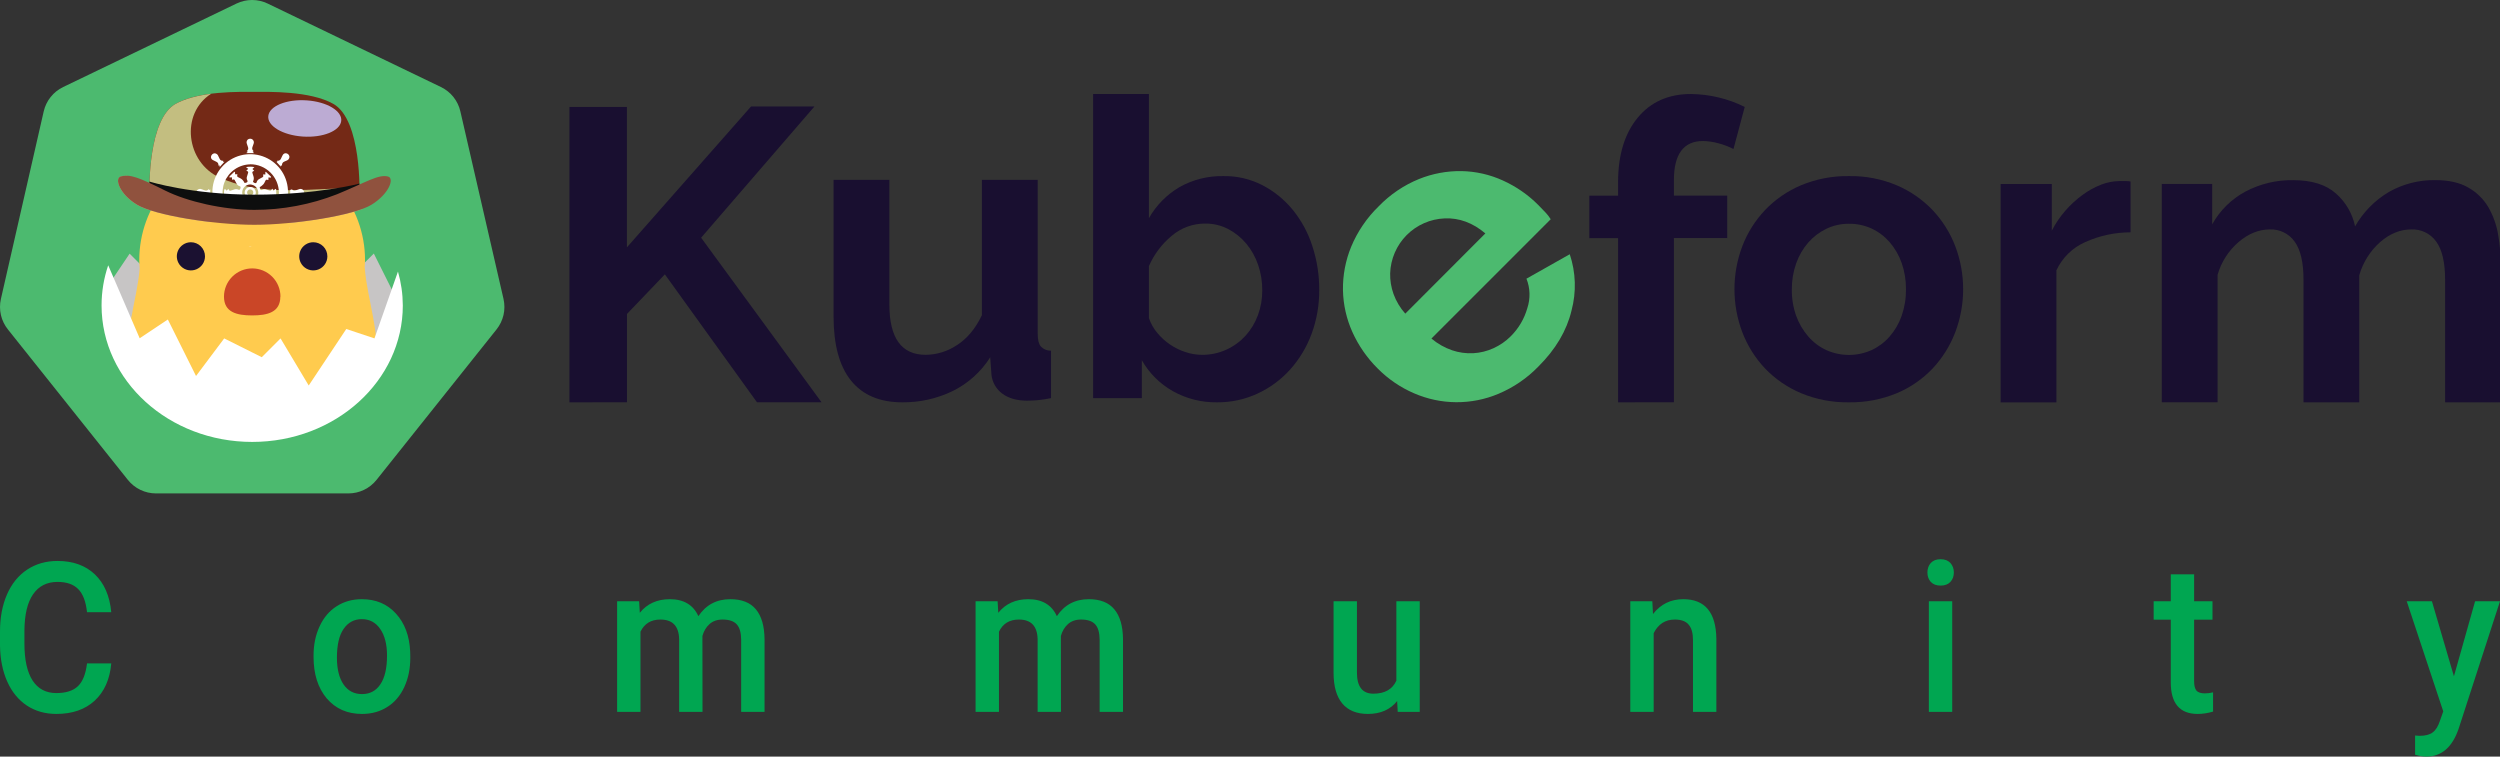 <svg xmlns="http://www.w3.org/2000/svg" width="152" height="46" fill="none" viewBox="0 0 152 46"><rect x="0" y="0" width="152" height="46" fill="#333333" stroke="none"/><g clip-path="url(#clip0)"><path fill="#190F30" d="M34.621 24.461V6.501H38.117V15.038L45.664 6.473H49.519L42.628 14.453L49.949 24.458H46.023L40.424 16.681L38.12 19.088V24.458L34.621 24.461Z"/><path fill="#190F30" d="M54.859 24.461C53.492 24.461 52.453 24.022 51.744 23.143C51.035 22.265 50.681 20.965 50.681 19.242V10.934H54.074V18.508C54.074 20.552 54.809 21.573 56.278 21.573C56.96 21.566 57.625 21.359 58.191 20.978C58.808 20.581 59.31 19.977 59.698 19.166V10.934H63.093V20.307C63.093 20.661 63.156 20.915 63.283 21.067C63.363 21.149 63.459 21.215 63.566 21.258C63.673 21.302 63.787 21.323 63.903 21.319V24.207C63.623 24.266 63.339 24.308 63.054 24.334C62.826 24.351 62.619 24.36 62.434 24.36C61.827 24.36 61.331 24.217 60.952 23.942C60.766 23.807 60.61 23.635 60.494 23.436C60.379 23.238 60.306 23.018 60.281 22.79L60.205 21.724C59.647 22.606 58.857 23.316 57.921 23.777C56.967 24.238 55.919 24.472 54.859 24.461Z"/><path fill="#190F30" d="M74.011 24.461C73.062 24.478 72.126 24.242 71.298 23.777C70.516 23.333 69.869 22.685 69.424 21.903V24.207H66.462V5.716H69.855V13.264C70.298 12.483 70.938 11.833 71.711 11.377C72.534 10.915 73.466 10.684 74.409 10.706C75.228 10.696 76.037 10.888 76.764 11.264C77.471 11.633 78.096 12.141 78.6 12.758C79.131 13.412 79.535 14.16 79.791 14.962C80.072 15.821 80.214 16.719 80.209 17.622C80.217 18.538 80.059 19.448 79.741 20.307C79.446 21.105 79.004 21.84 78.436 22.473C77.883 23.087 77.21 23.582 76.46 23.929C75.693 24.285 74.856 24.467 74.011 24.461ZM73.073 21.573C73.588 21.579 74.099 21.471 74.567 21.256C75.009 21.056 75.406 20.767 75.732 20.409C76.058 20.046 76.312 19.624 76.48 19.166C76.66 18.68 76.75 18.165 76.746 17.646C76.748 17.121 76.663 16.599 76.493 16.102C76.334 15.63 76.089 15.192 75.771 14.81C75.465 14.445 75.091 14.143 74.669 13.923C74.238 13.701 73.76 13.588 73.275 13.593C72.528 13.589 71.804 13.855 71.237 14.341C70.639 14.837 70.166 15.466 69.855 16.177V19.343C69.971 19.677 70.147 19.986 70.375 20.256C70.599 20.522 70.859 20.757 71.147 20.952C71.437 21.148 71.752 21.302 72.085 21.409C72.403 21.516 72.737 21.571 73.073 21.573Z"/><path fill="#4CBA6F" d="M93.532 22.287C92.843 22.997 92.018 23.561 91.105 23.944C90.291 24.287 89.415 24.46 88.532 24.454C87.649 24.448 86.776 24.262 85.966 23.909C85.146 23.555 84.401 23.047 83.772 22.413C83.123 21.771 82.597 21.015 82.223 20.183C81.863 19.382 81.669 18.517 81.652 17.639C81.638 16.737 81.807 15.841 82.149 15.007C82.534 14.08 83.105 13.242 83.825 12.543C84.516 11.828 85.348 11.264 86.269 10.887C87.094 10.554 87.977 10.389 88.867 10.403C89.733 10.42 90.587 10.614 91.375 10.974C92.179 11.337 92.91 11.843 93.532 12.469C93.688 12.624 93.833 12.777 93.972 12.925C94.089 13.049 94.194 13.185 94.284 13.329L87.031 20.583C87.401 20.896 87.826 21.138 88.284 21.296C88.698 21.437 89.133 21.498 89.569 21.476C89.997 21.453 90.416 21.349 90.806 21.171C91.199 20.992 91.557 20.744 91.862 20.437C92.335 19.964 92.679 19.379 92.861 18.735C93.055 18.151 93.037 17.516 92.808 16.944L95.441 15.458C95.813 16.564 95.85 17.756 95.548 18.884C95.256 20.106 94.584 21.24 93.532 22.287ZM90.309 14.191C89.547 13.546 88.724 13.242 87.838 13.278C86.966 13.313 86.139 13.676 85.524 14.295C84.909 14.914 84.551 15.743 84.522 16.616C84.512 17.045 84.582 17.473 84.727 17.877C84.887 18.316 85.129 18.721 85.441 19.069L90.309 14.191Z"/><path fill="#190F30" d="M98.379 24.461V14.48H96.631V11.896H98.379V11.085C98.379 9.431 98.775 8.123 99.569 7.16C100.363 6.196 101.444 5.715 102.813 5.716C103.947 5.729 105.064 5.997 106.08 6.501L105.395 9.06C105.109 8.913 104.808 8.798 104.497 8.717C104.188 8.629 103.868 8.581 103.546 8.574C102.364 8.574 101.773 9.368 101.773 10.955V11.892H105.015V14.476H101.773V24.457L98.379 24.461Z"/><path fill="#190F30" d="M112.413 24.461C111.414 24.477 110.423 24.287 109.501 23.904C108.675 23.557 107.929 23.044 107.309 22.397C106.713 21.763 106.246 21.019 105.935 20.206C105.295 18.517 105.295 16.652 105.935 14.963C106.247 14.148 106.717 13.403 107.317 12.77C107.935 12.123 108.679 11.611 109.504 11.264C110.426 10.88 111.417 10.69 112.416 10.706C113.411 10.689 114.398 10.879 115.316 11.264C116.138 11.613 116.88 12.125 117.498 12.77C118.097 13.403 118.566 14.148 118.878 14.963C119.52 16.651 119.52 18.517 118.878 20.206C118.567 21.017 118.103 21.761 117.511 22.397C116.897 23.045 116.155 23.558 115.332 23.904C114.407 24.288 113.414 24.477 112.413 24.461ZM108.943 17.596C108.935 18.144 109.025 18.689 109.208 19.205C109.373 19.665 109.623 20.09 109.943 20.458C110.247 20.81 110.623 21.093 111.045 21.288C111.476 21.48 111.943 21.58 112.416 21.58C112.888 21.58 113.355 21.48 113.786 21.288C114.207 21.094 114.582 20.813 114.887 20.464C115.21 20.093 115.459 19.663 115.622 19.198C115.803 18.677 115.891 18.128 115.883 17.576C115.888 17.033 115.798 16.493 115.618 15.98C115.455 15.516 115.205 15.086 114.882 14.714C114.577 14.365 114.202 14.085 113.782 13.89C113.352 13.697 112.885 13.599 112.413 13.605C111.94 13.601 111.472 13.705 111.045 13.909C110.625 14.11 110.25 14.395 109.943 14.745C109.621 15.117 109.371 15.547 109.208 16.012C109.029 16.52 108.939 17.057 108.943 17.596Z"/><path fill="#190F30" d="M129.538 14.126C128.586 14.126 127.644 14.329 126.777 14.721C126.006 15.062 125.386 15.671 125.03 16.434V24.464H121.638V11.188H124.75V14.024C124.976 13.582 125.257 13.169 125.586 12.795C125.896 12.442 126.244 12.123 126.624 11.846C126.971 11.59 127.35 11.381 127.752 11.225C128.103 11.087 128.476 11.014 128.852 11.009H129.271C129.36 11.009 129.45 11.018 129.538 11.035V14.126Z"/><path fill="#190F30" d="M152.057 24.461H148.662V17.014C148.662 15.95 148.48 15.173 148.117 14.683C147.946 14.445 147.718 14.254 147.455 14.126C147.192 13.998 146.902 13.937 146.609 13.949C145.934 13.949 145.3 14.206 144.709 14.721C144.105 15.259 143.666 15.958 143.443 16.735V24.461H140.053V17.014C140.053 15.95 139.871 15.173 139.509 14.683C139.338 14.445 139.11 14.254 138.847 14.126C138.584 13.998 138.294 13.937 138.001 13.949C137.344 13.949 136.715 14.202 136.114 14.708C135.5 15.235 135.053 15.93 134.829 16.707V24.459H131.435V11.182H134.501V13.639C134.969 12.798 135.667 12.109 136.514 11.651C137.414 11.174 138.421 10.934 139.44 10.954C140.554 10.954 141.415 11.224 142.024 11.763C142.62 12.285 143.029 12.987 143.189 13.762C143.68 12.9 144.387 12.18 145.24 11.674C146.104 11.182 147.084 10.933 148.078 10.951C148.888 10.951 149.554 11.103 150.077 11.406C150.579 11.69 150.998 12.101 151.292 12.597C151.588 13.114 151.79 13.681 151.887 14.269C151.997 14.896 152.053 15.532 152.052 16.169L152.057 24.461Z"/><path fill="#4CBA6F" d="M14.377 0.217L3.841 5.291C3.544 5.433 3.284 5.641 3.079 5.898C2.874 6.155 2.73 6.455 2.657 6.775L0.055 18.177C-0.019 18.499 -0.018 18.833 0.056 19.154C0.13 19.476 0.276 19.776 0.483 20.033L7.773 29.176C7.979 29.434 8.239 29.641 8.536 29.784C8.832 29.927 9.157 30 9.486 30H21.181C21.51 30 21.835 29.927 22.131 29.784C22.428 29.641 22.689 29.434 22.894 29.176L30.186 20.033C30.392 19.776 30.538 19.476 30.613 19.154C30.687 18.833 30.687 18.499 30.614 18.177L27.991 6.775C27.919 6.455 27.774 6.155 27.569 5.898C27.364 5.641 27.104 5.433 26.808 5.291L16.276 0.217C15.98 0.074 15.655 0 15.326 0C14.998 0 14.673 0.074 14.377 0.217Z"/><path fill="#C7C5C5" d="M6.597 17.329L7.882 15.422L9.595 17.135L11.879 15.993L13.592 17.706L15.876 14.271L18.16 15.985L19.873 15.414L21.015 17.127L22.728 15.414L23.87 17.698L22.728 21.703L16.433 24.565L10.136 23.423L6.74 20.003L6.597 17.329Z"/><path fill="#FFCB4E" d="M22.17 16.306C22.181 16.14 22.194 15.976 22.194 15.809C22.194 14.187 21.619 12.618 20.571 11.379C19.524 10.141 18.072 9.314 16.473 9.044C17.154 8.901 17.636 8.758 17.044 8.457C16.405 8.137 15.766 8.53 15.331 8.94C14.891 8.53 14.253 8.137 13.617 8.457C13.025 8.753 13.506 8.895 14.188 9.044C12.589 9.314 11.137 10.141 10.09 11.379C9.043 12.618 8.468 14.187 8.467 15.809C8.467 15.976 8.48 16.14 8.493 16.306C8.216 20.083 4.885 25.627 15.336 25.627C25.787 25.627 22.455 20.083 22.18 16.306"/><path fill="#CA4627" d="M17.044 18.036C17.044 18.984 16.274 19.178 15.331 19.178C14.387 19.178 13.618 18.982 13.618 18.036C13.618 17.581 13.799 17.144 14.121 16.822C14.443 16.5 14.88 16.319 15.335 16.319C15.79 16.319 16.227 16.5 16.549 16.822C16.871 17.144 17.052 17.581 17.052 18.036"/><path fill="#1B1131" d="M12.464 15.585C12.464 15.754 12.414 15.92 12.32 16.061C12.226 16.201 12.092 16.311 11.935 16.376C11.779 16.441 11.607 16.458 11.44 16.425C11.274 16.392 11.122 16.31 11.002 16.19C10.882 16.071 10.8 15.918 10.767 15.752C10.734 15.586 10.751 15.414 10.816 15.257C10.881 15.101 10.991 14.967 11.132 14.873C11.273 14.778 11.438 14.728 11.607 14.728C11.835 14.728 12.053 14.819 12.213 14.979C12.374 15.14 12.464 15.358 12.464 15.585Z"/><path fill="#1B1131" d="M19.904 15.585C19.904 15.754 19.854 15.92 19.76 16.061C19.666 16.201 19.532 16.311 19.376 16.376C19.219 16.441 19.047 16.458 18.881 16.425C18.715 16.392 18.562 16.31 18.442 16.19C18.323 16.071 18.241 15.918 18.208 15.752C18.175 15.586 18.192 15.414 18.257 15.257C18.321 15.101 18.431 14.967 18.572 14.873C18.713 14.778 18.878 14.728 19.048 14.728C19.275 14.728 19.493 14.819 19.654 14.979C19.814 15.14 19.904 15.358 19.904 15.585Z"/><path fill="#fff" d="M22.767 20.574L21.054 20.003L18.77 23.438L17.057 20.575L15.915 21.718L13.631 20.575L11.918 22.86L10.205 19.425L8.492 20.567L6.579 16.129C6.312 16.915 6.175 17.739 6.175 18.57C6.175 23.154 10.276 26.869 15.334 26.869C20.392 26.869 24.491 23.158 24.491 18.57C24.488 17.873 24.389 17.181 24.196 16.511L22.767 20.574Z"/><path fill="#742916" d="M20.269 6.317C18.855 5.517 16.323 5.585 15.471 5.585C14.619 5.585 12.085 5.515 10.673 6.316C8.924 7.307 9.085 11.883 9.085 11.883C9.085 11.883 11.033 12.597 15.471 12.597C19.909 12.597 21.856 11.883 21.856 11.883C21.856 11.883 22.017 7.308 20.269 6.317Z"/><g style="mix-blend-mode:soft-light"><path fill="#BCABD3" d="M18.653 6.103C17.428 6.019 16.38 6.443 16.312 7.05C16.243 7.656 17.181 8.217 18.404 8.302C19.628 8.386 20.678 7.962 20.747 7.355C20.816 6.748 19.878 6.187 18.653 6.103Z"/></g><g style="mix-blend-mode:multiply"><g style="mix-blend-mode:multiply"><path fill="#C4A582" d="M8.873 12.269C8.003 11.736 7.636 11 7.746 10.688C7.611 10.683 7.476 10.698 7.345 10.734C6.95 10.843 7.261 11.8 8.326 12.447C9.391 13.094 13.02 13.673 15.463 13.673C17.605 13.673 20.705 13.227 22.134 12.674C20.564 13.139 17.91 13.491 16.01 13.491C13.573 13.495 9.936 12.921 8.873 12.269Z"/></g></g><g style="mix-blend-mode:multiply"><path fill="#C3BE80" d="M13.366 10.801C11.301 9.876 10.948 6.903 12.841 5.699C12.059 5.799 11.271 5.985 10.672 6.317C9.007 7.261 9.075 11.457 9.085 11.853C9.178 11.893 9.274 11.935 9.371 11.976C10.059 12.167 12.004 12.958 15.466 12.958C19.906 12.958 21.852 11.886 21.852 11.886C21.852 11.886 21.852 11.836 21.852 11.743C21.612 11.72 21.312 11.427 20.614 11.458C17.886 11.562 15.64 11.819 13.366 10.801Z"/></g><path fill="#fff" d="M12.914 11.705C12.907 11.249 13.037 10.802 13.285 10.419C13.533 10.037 13.89 9.737 14.309 9.558C14.728 9.379 15.191 9.329 15.639 9.414C16.087 9.498 16.5 9.714 16.824 10.034C17.149 10.354 17.372 10.763 17.463 11.21C17.555 11.656 17.512 12.12 17.339 12.542C17.167 12.964 16.873 13.325 16.494 13.579C16.116 13.833 15.671 13.97 15.215 13.97C14.61 13.975 14.027 13.739 13.595 13.314C13.164 12.889 12.919 12.31 12.914 11.705ZM15.214 9.992C14.876 9.998 14.548 10.104 14.271 10.296C13.993 10.488 13.778 10.757 13.653 11.071C13.529 11.384 13.499 11.727 13.569 12.058C13.638 12.388 13.804 12.69 14.045 12.927C14.286 13.163 14.591 13.323 14.922 13.387C15.254 13.45 15.596 13.415 15.908 13.284C16.219 13.154 16.485 12.934 16.671 12.653C16.858 12.372 16.958 12.042 16.958 11.705C16.952 11.246 16.766 10.809 16.439 10.487C16.113 10.165 15.672 9.986 15.214 9.987V9.992Z"/><path fill="#fff" d="M14.982 9.296L15.067 9.236L15.005 9.182C15.044 9.159 15.072 9.122 15.086 9.079C15.099 9.036 15.097 8.99 15.079 8.948C15.061 8.88 15.034 8.814 15.011 8.747C14.992 8.704 14.987 8.656 14.996 8.609C15.005 8.563 15.028 8.52 15.061 8.487C15.098 8.457 15.143 8.439 15.19 8.435C15.237 8.43 15.284 8.439 15.326 8.461C15.377 8.492 15.414 8.541 15.429 8.598C15.444 8.655 15.437 8.716 15.409 8.768C15.386 8.827 15.364 8.887 15.346 8.948C15.329 8.99 15.328 9.037 15.341 9.08C15.355 9.123 15.384 9.16 15.422 9.184L15.361 9.232L15.458 9.311H14.987L14.982 9.296Z"/><path fill="#fff" d="M15.001 14.233L15.062 14.184L14.965 14.106H15.455L15.358 14.182L15.418 14.234C15.38 14.258 15.351 14.295 15.337 14.338C15.324 14.38 15.325 14.427 15.342 14.469C15.361 14.534 15.388 14.598 15.409 14.663C15.43 14.706 15.436 14.754 15.427 14.8C15.418 14.847 15.394 14.889 15.359 14.921C15.324 14.953 15.279 14.973 15.232 14.978C15.185 14.983 15.137 14.972 15.097 14.948C15.046 14.918 15.009 14.869 14.993 14.812C14.978 14.755 14.985 14.694 15.014 14.643C15.037 14.583 15.059 14.524 15.077 14.463C15.092 14.422 15.093 14.376 15.079 14.335C15.065 14.293 15.038 14.257 15.001 14.233Z"/><path fill="#fff" d="M13.275 13.344L13.353 13.355V13.276L13.639 13.588L13.663 13.572L13.566 13.565V13.633C13.566 13.633 13.559 13.642 13.556 13.64C13.516 13.632 13.474 13.638 13.437 13.656C13.4 13.675 13.371 13.706 13.353 13.743C13.32 13.803 13.291 13.864 13.265 13.927C13.251 13.979 13.219 14.023 13.175 14.054C13.131 14.084 13.078 14.097 13.025 14.092C12.972 14.087 12.922 14.063 12.885 14.025C12.848 13.986 12.826 13.936 12.822 13.883C12.821 13.831 12.836 13.779 12.867 13.736C12.897 13.694 12.941 13.662 12.991 13.646C13.05 13.623 13.107 13.596 13.162 13.565C13.204 13.548 13.239 13.516 13.26 13.475C13.281 13.435 13.286 13.388 13.275 13.344Z"/><path fill="#fff" d="M16.857 13.645V13.563L16.783 13.572L17.068 13.257V13.352H17.138C17.138 13.352 17.138 13.361 17.138 13.365C17.13 13.404 17.136 13.444 17.153 13.48C17.171 13.516 17.2 13.545 17.235 13.562C17.297 13.597 17.361 13.627 17.427 13.653C17.464 13.665 17.497 13.687 17.524 13.715C17.551 13.744 17.569 13.779 17.578 13.817C17.587 13.855 17.586 13.895 17.575 13.933C17.564 13.97 17.543 14.004 17.515 14.031C17.487 14.058 17.452 14.078 17.414 14.087C17.376 14.097 17.336 14.096 17.298 14.086C17.261 14.075 17.226 14.055 17.199 14.028C17.171 14 17.151 13.965 17.141 13.928C17.118 13.869 17.091 13.812 17.061 13.756C17.044 13.718 17.015 13.686 16.978 13.666C16.941 13.646 16.898 13.638 16.857 13.645Z"/><path fill="#fff" d="M16.763 9.841L16.854 9.852V9.773C16.904 9.782 16.955 9.772 16.998 9.746C17.041 9.72 17.074 9.679 17.09 9.631C17.127 9.561 17.152 9.488 17.194 9.419C17.216 9.379 17.252 9.347 17.296 9.33C17.339 9.313 17.387 9.312 17.431 9.327C17.477 9.341 17.518 9.368 17.549 9.406C17.579 9.444 17.596 9.491 17.599 9.539C17.597 9.589 17.58 9.637 17.551 9.677C17.521 9.717 17.479 9.746 17.432 9.762C17.385 9.782 17.338 9.801 17.29 9.823C17.241 9.84 17.2 9.873 17.174 9.917C17.147 9.961 17.138 10.013 17.147 10.063H17.068L17.077 10.137L16.791 9.822L16.763 9.841Z"/><path fill="#fff" d="M13.573 9.772V9.849L13.666 9.84L13.653 9.828L13.356 10.156V10.065H13.279C13.288 10.017 13.28 9.967 13.256 9.925C13.232 9.882 13.194 9.85 13.148 9.833C13.076 9.795 13.005 9.768 12.931 9.725C12.891 9.704 12.86 9.669 12.842 9.628C12.825 9.586 12.822 9.54 12.835 9.496C12.848 9.449 12.875 9.407 12.912 9.376C12.949 9.345 12.995 9.325 13.044 9.321C13.096 9.321 13.147 9.339 13.189 9.37C13.231 9.402 13.261 9.446 13.276 9.496C13.302 9.557 13.331 9.616 13.363 9.673C13.383 9.711 13.414 9.741 13.452 9.758C13.49 9.776 13.532 9.781 13.573 9.772Z"/><path fill="#fff" d="M17.736 11.923C17.715 11.869 17.691 11.838 17.644 11.902V11.524L17.695 11.555L17.739 11.498C17.765 11.538 17.804 11.568 17.85 11.581C17.895 11.595 17.944 11.592 17.988 11.572C18.053 11.552 18.116 11.525 18.182 11.504C18.225 11.485 18.273 11.48 18.32 11.49C18.366 11.501 18.407 11.525 18.439 11.561C18.473 11.601 18.492 11.653 18.493 11.706C18.493 11.76 18.474 11.811 18.44 11.852C18.406 11.894 18.359 11.921 18.306 11.931C18.254 11.94 18.2 11.931 18.153 11.905C18.09 11.879 18.026 11.856 17.96 11.838C17.919 11.824 17.874 11.825 17.833 11.841C17.792 11.856 17.758 11.885 17.736 11.923Z"/><path fill="#fff" d="M12.69 11.492C12.714 11.541 12.734 11.586 12.783 11.511V11.89L12.731 11.859L12.687 11.916C12.663 11.877 12.627 11.848 12.583 11.835C12.54 11.821 12.493 11.823 12.452 11.841C12.384 11.859 12.319 11.886 12.252 11.909C12.209 11.93 12.16 11.936 12.113 11.927C12.066 11.918 12.024 11.894 11.992 11.859C11.96 11.823 11.94 11.779 11.935 11.731C11.931 11.684 11.941 11.636 11.966 11.595C11.996 11.544 12.045 11.506 12.103 11.491C12.16 11.475 12.221 11.482 12.273 11.511C12.333 11.534 12.396 11.558 12.459 11.575C12.501 11.591 12.547 11.591 12.589 11.576C12.632 11.56 12.667 11.531 12.69 11.492Z"/><path fill="#fff" d="M14.54 11.55C14.57 11.533 14.594 11.507 14.61 11.476C14.625 11.445 14.632 11.411 14.628 11.376C14.628 11.358 14.613 11.332 14.598 11.329C14.555 11.32 14.513 11.302 14.477 11.275C14.442 11.248 14.412 11.213 14.391 11.174C14.363 11.122 14.333 11.072 14.307 11.02C14.246 10.894 14.247 10.894 14.106 10.928V10.785H13.943C13.952 10.757 13.952 10.727 13.967 10.711C14.053 10.624 14.142 10.54 14.23 10.457C14.243 10.446 14.267 10.447 14.284 10.443C14.288 10.461 14.29 10.48 14.291 10.498C14.291 10.53 14.291 10.561 14.291 10.597H14.434C14.406 10.74 14.407 10.74 14.536 10.801C14.598 10.828 14.658 10.863 14.713 10.904C14.761 10.952 14.803 11.006 14.84 11.064C14.851 11.079 14.852 11.118 14.86 11.118C14.901 11.122 14.943 11.116 14.982 11.102C15.058 11.065 15.072 11.027 15.028 10.948C15.012 10.915 15.002 10.88 15 10.844C14.998 10.807 15.003 10.771 15.015 10.737C15.031 10.67 15.051 10.604 15.075 10.54C15.105 10.466 15.091 10.417 15.012 10.397C15 10.39 14.988 10.383 14.977 10.374L15.091 10.267L14.957 10.16C15.126 10.126 15.3 10.126 15.469 10.16L15.346 10.277L15.456 10.381L15.392 10.416C15.382 10.419 15.372 10.425 15.364 10.432C15.356 10.439 15.35 10.448 15.346 10.458C15.342 10.469 15.34 10.479 15.341 10.49C15.341 10.501 15.344 10.512 15.349 10.521C15.373 10.588 15.389 10.664 15.412 10.725C15.44 10.813 15.436 10.908 15.401 10.994C15.401 11.015 15.375 11.048 15.381 11.055C15.409 11.086 15.444 11.11 15.483 11.125C15.565 11.148 15.586 11.141 15.615 11.051C15.64 10.98 15.691 10.921 15.758 10.887C15.8 10.86 15.845 10.835 15.89 10.814C16.02 10.748 16.022 10.75 15.992 10.608H16.134V10.503C16.134 10.487 16.134 10.47 16.134 10.454C16.134 10.438 16.173 10.454 16.183 10.464C16.277 10.553 16.371 10.641 16.468 10.734C16.481 10.745 16.477 10.773 16.481 10.798L16.321 10.79V10.932C16.307 10.932 16.303 10.944 16.299 10.942C16.174 10.911 16.176 10.911 16.116 11.03C16.092 11.088 16.061 11.144 16.023 11.195C15.971 11.25 15.913 11.3 15.852 11.345C15.835 11.358 15.792 11.362 15.792 11.369C15.793 11.413 15.8 11.456 15.815 11.498C15.845 11.575 15.907 11.572 15.957 11.536C15.988 11.519 16.023 11.509 16.058 11.506C16.093 11.503 16.128 11.508 16.162 11.521C16.223 11.535 16.284 11.555 16.344 11.573C16.467 11.612 16.467 11.612 16.555 11.469L16.631 11.601L16.737 11.486C16.794 11.486 16.791 11.532 16.792 11.572C16.807 11.896 16.802 11.929 16.738 11.96L16.637 11.853L16.537 11.963C16.526 11.948 16.517 11.931 16.508 11.915C16.505 11.901 16.498 11.888 16.489 11.877C16.48 11.867 16.468 11.859 16.455 11.854C16.442 11.848 16.428 11.846 16.413 11.848C16.399 11.849 16.386 11.854 16.374 11.862C16.319 11.883 16.259 11.899 16.201 11.917C16.148 11.938 16.09 11.944 16.032 11.937C15.975 11.929 15.921 11.907 15.874 11.873L15.839 11.916C15.752 12.009 15.758 12.086 15.869 12.123C15.937 12.149 15.994 12.2 16.027 12.266C16.057 12.316 16.084 12.367 16.11 12.42C16.169 12.538 16.169 12.538 16.304 12.5V12.643C16.343 12.643 16.378 12.643 16.414 12.643C16.45 12.643 16.454 12.643 16.46 12.655C16.464 12.663 16.466 12.671 16.466 12.679C16.466 12.687 16.464 12.695 16.46 12.703C16.366 12.795 16.273 12.888 16.174 12.977C16.143 13.005 16.117 12.991 16.122 12.944C16.126 12.897 16.122 12.871 16.131 12.831H15.979C15.984 12.811 15.99 12.792 15.997 12.773C16.003 12.762 16.006 12.75 16.007 12.738C16.008 12.726 16.006 12.714 16.001 12.702C15.996 12.691 15.989 12.681 15.98 12.673C15.971 12.665 15.96 12.659 15.949 12.655C15.87 12.617 15.795 12.575 15.72 12.533C15.684 12.513 15.652 12.486 15.627 12.453C15.602 12.419 15.585 12.381 15.578 12.34C15.569 12.3 15.475 12.291 15.425 12.327C15.398 12.349 15.371 12.372 15.346 12.397C15.386 12.453 15.409 12.518 15.414 12.587C15.419 12.655 15.405 12.723 15.373 12.784C15.366 12.805 15.359 12.827 15.354 12.85C15.311 12.982 15.311 12.982 15.436 13.058L15.328 13.161L15.448 13.274C15.282 13.308 15.111 13.308 14.945 13.274L15.067 13.156L14.957 13.051L15.015 13.021C15.027 13.018 15.038 13.012 15.047 13.004C15.056 12.996 15.064 12.986 15.068 12.974C15.073 12.963 15.075 12.95 15.074 12.938C15.073 12.926 15.069 12.914 15.062 12.904C15.041 12.848 15.027 12.788 15.007 12.73C14.985 12.674 14.977 12.614 14.984 12.555C14.991 12.496 15.013 12.44 15.048 12.391C15.025 12.367 15 12.345 14.972 12.326C14.94 12.315 14.907 12.307 14.874 12.303C14.814 12.287 14.828 12.333 14.818 12.364C14.785 12.449 14.721 12.517 14.638 12.556C14.591 12.581 14.546 12.607 14.495 12.631C14.38 12.688 14.38 12.688 14.421 12.822H14.287C14.287 12.862 14.287 12.901 14.294 12.938C14.301 12.975 14.273 12.999 14.243 12.972C14.144 12.884 14.05 12.793 13.957 12.698C13.946 12.687 13.95 12.66 13.947 12.64H14.104V12.505C14.12 12.505 14.126 12.497 14.13 12.505C14.25 12.54 14.249 12.54 14.304 12.43C14.335 12.361 14.373 12.294 14.417 12.233C14.465 12.184 14.518 12.14 14.575 12.103C14.594 12.09 14.635 12.084 14.634 12.077C14.633 12.034 14.624 11.99 14.61 11.949C14.592 11.921 14.57 11.895 14.546 11.873C14.393 11.996 14.237 11.926 14.082 11.873C13.954 11.833 13.954 11.833 13.879 11.973L13.776 11.849L13.665 11.967C13.648 11.943 13.636 11.915 13.629 11.886C13.606 11.629 13.62 11.519 13.678 11.482L13.78 11.593L13.885 11.482C13.896 11.501 13.906 11.52 13.915 11.539C13.918 11.551 13.924 11.562 13.932 11.57C13.94 11.58 13.95 11.587 13.961 11.591C13.973 11.596 13.985 11.598 13.997 11.597C14.009 11.597 14.021 11.593 14.032 11.588C14.087 11.565 14.147 11.55 14.206 11.532C14.259 11.508 14.317 11.496 14.375 11.5C14.433 11.503 14.49 11.52 14.54 11.55ZM15.207 11.215C15.079 11.218 14.957 11.271 14.867 11.362C14.777 11.453 14.726 11.575 14.725 11.703C14.724 11.768 14.736 11.831 14.76 11.891C14.784 11.951 14.82 12.005 14.865 12.051C14.91 12.096 14.964 12.133 15.023 12.157C15.083 12.182 15.146 12.194 15.211 12.194C15.339 12.194 15.462 12.145 15.555 12.056C15.647 11.967 15.701 11.846 15.706 11.717C15.703 11.586 15.649 11.46 15.556 11.367C15.463 11.273 15.338 11.219 15.207 11.215Z"/><path fill="#fff" d="M15.218 11.368C15.308 11.369 15.393 11.405 15.456 11.47C15.519 11.534 15.554 11.62 15.553 11.71C15.552 11.8 15.515 11.885 15.451 11.948C15.387 12.011 15.3 12.046 15.211 12.045C15.166 12.044 15.122 12.035 15.082 12.018C15.041 12 15.004 11.975 14.973 11.943C14.91 11.879 14.875 11.792 14.876 11.703C14.877 11.613 14.914 11.527 14.978 11.464C15.042 11.402 15.128 11.367 15.218 11.368ZM15.401 11.708C15.401 11.67 15.39 11.634 15.37 11.603C15.349 11.571 15.32 11.547 15.285 11.533C15.251 11.518 15.213 11.514 15.176 11.521C15.14 11.528 15.106 11.546 15.079 11.572C15.053 11.599 15.035 11.632 15.027 11.669C15.02 11.706 15.024 11.743 15.038 11.778C15.052 11.813 15.076 11.842 15.107 11.863C15.138 11.884 15.175 11.895 15.212 11.895C15.237 11.896 15.262 11.891 15.285 11.882C15.308 11.873 15.329 11.859 15.347 11.842C15.364 11.824 15.378 11.803 15.387 11.78C15.397 11.757 15.401 11.732 15.401 11.708Z"/><path fill="#0D0E0E" d="M9.083 11.038V12.116C11.097 12.994 13.267 13.459 15.465 13.483C17.648 13.468 19.811 13.066 21.853 12.294V11.164C21.853 11.164 19.328 11.836 15.475 11.836C11.622 11.836 9.083 11.038 9.083 11.038Z"/><path fill="#FFCB4E" d="M17.6 13.125H12.828V14.982H17.6V13.125Z"/><path fill="#90523E" d="M23.596 10.734C23.014 10.574 22.227 11.101 20.497 11.808C18.894 12.437 17.187 12.76 15.465 12.76C13.572 12.76 11.393 12.26 10.04 11.585C8.47 10.803 7.926 10.574 7.342 10.728C6.947 10.837 7.258 11.795 8.323 12.441C9.388 13.088 13.017 13.668 15.461 13.668C17.887 13.668 21.542 13.097 22.598 12.441C23.655 11.786 23.994 10.843 23.596 10.734Z"/><path fill="#00A651" d="M6.765 40.336C6.679 41.302 6.344 42.056 5.759 42.599C5.174 43.138 4.397 43.407 3.426 43.407C2.748 43.407 2.15 43.237 1.631 42.897C1.117 42.553 0.719 42.066 0.439 41.436C0.158 40.806 0.012 40.075 0 39.242V38.396C0 37.542 0.142 36.79 0.427 36.139C0.711 35.488 1.119 34.986 1.649 34.634C2.183 34.282 2.799 34.106 3.496 34.106C4.436 34.106 5.192 34.377 5.765 34.92C6.338 35.463 6.671 36.23 6.765 37.221H5.291C5.221 36.57 5.042 36.102 4.754 35.816C4.469 35.525 4.05 35.38 3.496 35.38C2.853 35.38 2.358 35.631 2.011 36.133C1.668 36.63 1.493 37.362 1.485 38.328V39.13C1.485 40.108 1.649 40.854 1.976 41.368C2.308 41.882 2.791 42.139 3.426 42.139C4.007 42.139 4.444 42 4.736 41.722C5.028 41.445 5.213 40.982 5.291 40.336H6.765Z"/><path fill="#00A651" d="M19.064 39.857C19.064 39.198 19.187 38.605 19.433 38.079C19.678 37.548 20.023 37.142 20.468 36.86C20.912 36.574 21.423 36.431 21.999 36.431C22.853 36.431 23.545 36.723 24.075 37.308C24.609 37.892 24.898 38.667 24.94 39.633L24.946 39.988C24.946 40.651 24.825 41.243 24.584 41.766C24.346 42.288 24.003 42.692 23.555 42.978C23.11 43.264 22.596 43.407 22.011 43.407C21.119 43.407 20.403 43.092 19.865 42.462C19.331 41.828 19.064 40.984 19.064 39.932V39.857ZM20.485 39.988C20.485 40.68 20.62 41.223 20.889 41.617C21.157 42.006 21.532 42.201 22.011 42.201C22.491 42.201 22.863 42.002 23.128 41.604C23.397 41.206 23.531 40.624 23.531 39.857C23.531 39.177 23.393 38.638 23.116 38.24C22.843 37.843 22.471 37.644 21.999 37.644C21.536 37.644 21.167 37.84 20.894 38.234C20.622 38.624 20.485 39.208 20.485 39.988Z"/><path fill="#00A651" d="M38.859 36.555L38.9 37.258C39.345 36.707 39.953 36.431 40.725 36.431C41.571 36.431 42.149 36.775 42.461 37.463C42.921 36.775 43.568 36.431 44.402 36.431C45.1 36.431 45.618 36.636 45.958 37.047C46.301 37.457 46.476 38.062 46.484 38.862V43.283H45.063V38.906C45.063 38.479 44.975 38.166 44.8 37.967C44.624 37.768 44.334 37.668 43.929 37.668C43.605 37.668 43.34 37.762 43.134 37.948C42.931 38.131 42.789 38.371 42.707 38.669L42.713 43.283H41.292V38.856C41.272 38.064 40.892 37.668 40.152 37.668C39.583 37.668 39.179 37.915 38.941 38.408V43.283H37.521V36.555H38.859Z"/><path fill="#00A651" d="M60.654 36.555L60.695 37.258C61.14 36.707 61.748 36.431 62.519 36.431C63.365 36.431 63.944 36.775 64.256 37.463C64.716 36.775 65.363 36.431 66.197 36.431C66.895 36.431 67.413 36.636 67.752 37.047C68.095 37.457 68.271 38.062 68.279 38.862V43.283H66.858V38.906C66.858 38.479 66.77 38.166 66.595 37.967C66.419 37.768 66.129 37.668 65.724 37.668C65.4 37.668 65.135 37.762 64.928 37.948C64.726 38.131 64.583 38.371 64.501 38.669L64.507 43.283H63.087V38.856C63.067 38.064 62.687 37.668 61.947 37.668C61.377 37.668 60.974 37.915 60.736 38.408V43.283H59.315V36.555H60.654Z"/><path fill="#00A651" d="M84.946 42.624C84.529 43.146 83.936 43.407 83.168 43.407C82.482 43.407 81.962 43.194 81.607 42.767C81.256 42.34 81.081 41.722 81.081 40.914V36.555H82.502V40.895C82.502 41.749 82.835 42.176 83.501 42.176C84.192 42.176 84.657 41.913 84.899 41.386V36.555H86.32V43.283H84.981L84.946 42.624Z"/><path fill="#00A651" d="M100.461 36.555L100.502 37.333C100.97 36.732 101.584 36.431 102.344 36.431C103.661 36.431 104.332 37.233 104.355 38.837V43.283H102.934V38.924C102.934 38.497 102.847 38.182 102.671 37.979C102.5 37.772 102.217 37.668 101.823 37.668C101.25 37.668 100.823 37.944 100.543 38.495V43.283H99.122V36.555H100.461Z"/><path fill="#00A651" d="M118.695 43.283H117.274V36.555H118.695V43.283ZM117.187 34.808C117.187 34.576 117.255 34.383 117.391 34.23C117.532 34.077 117.73 34 117.988 34C118.245 34 118.444 34.077 118.584 34.23C118.724 34.383 118.794 34.576 118.794 34.808C118.794 35.036 118.724 35.227 118.584 35.38C118.444 35.529 118.245 35.604 117.988 35.604C117.73 35.604 117.532 35.529 117.391 35.38C117.255 35.227 117.187 35.036 117.187 34.808Z"/><path fill="#00A651" d="M133.403 34.92V36.555H134.52V37.675H133.403V41.43C133.403 41.687 133.45 41.874 133.544 41.99C133.641 42.102 133.813 42.157 134.058 42.157C134.222 42.157 134.388 42.137 134.555 42.095V43.264C134.232 43.36 133.92 43.407 133.62 43.407C132.528 43.407 131.983 42.767 131.983 41.486V37.675H130.942V36.555H131.983V34.92H133.403Z"/><path fill="#00A651" d="M149.199 41.119L150.486 36.555H152L149.486 44.303C149.1 45.434 148.445 46 147.521 46C147.315 46 147.087 45.963 146.837 45.888V44.719L147.106 44.738C147.465 44.738 147.734 44.667 147.913 44.526C148.096 44.39 148.24 44.157 148.346 43.83L148.55 43.252L146.329 36.555H147.86L149.199 41.119Z"/></g><defs><clipPath id="clip0"><rect width="152" height="46" fill="#fff"/></clipPath></defs></svg>